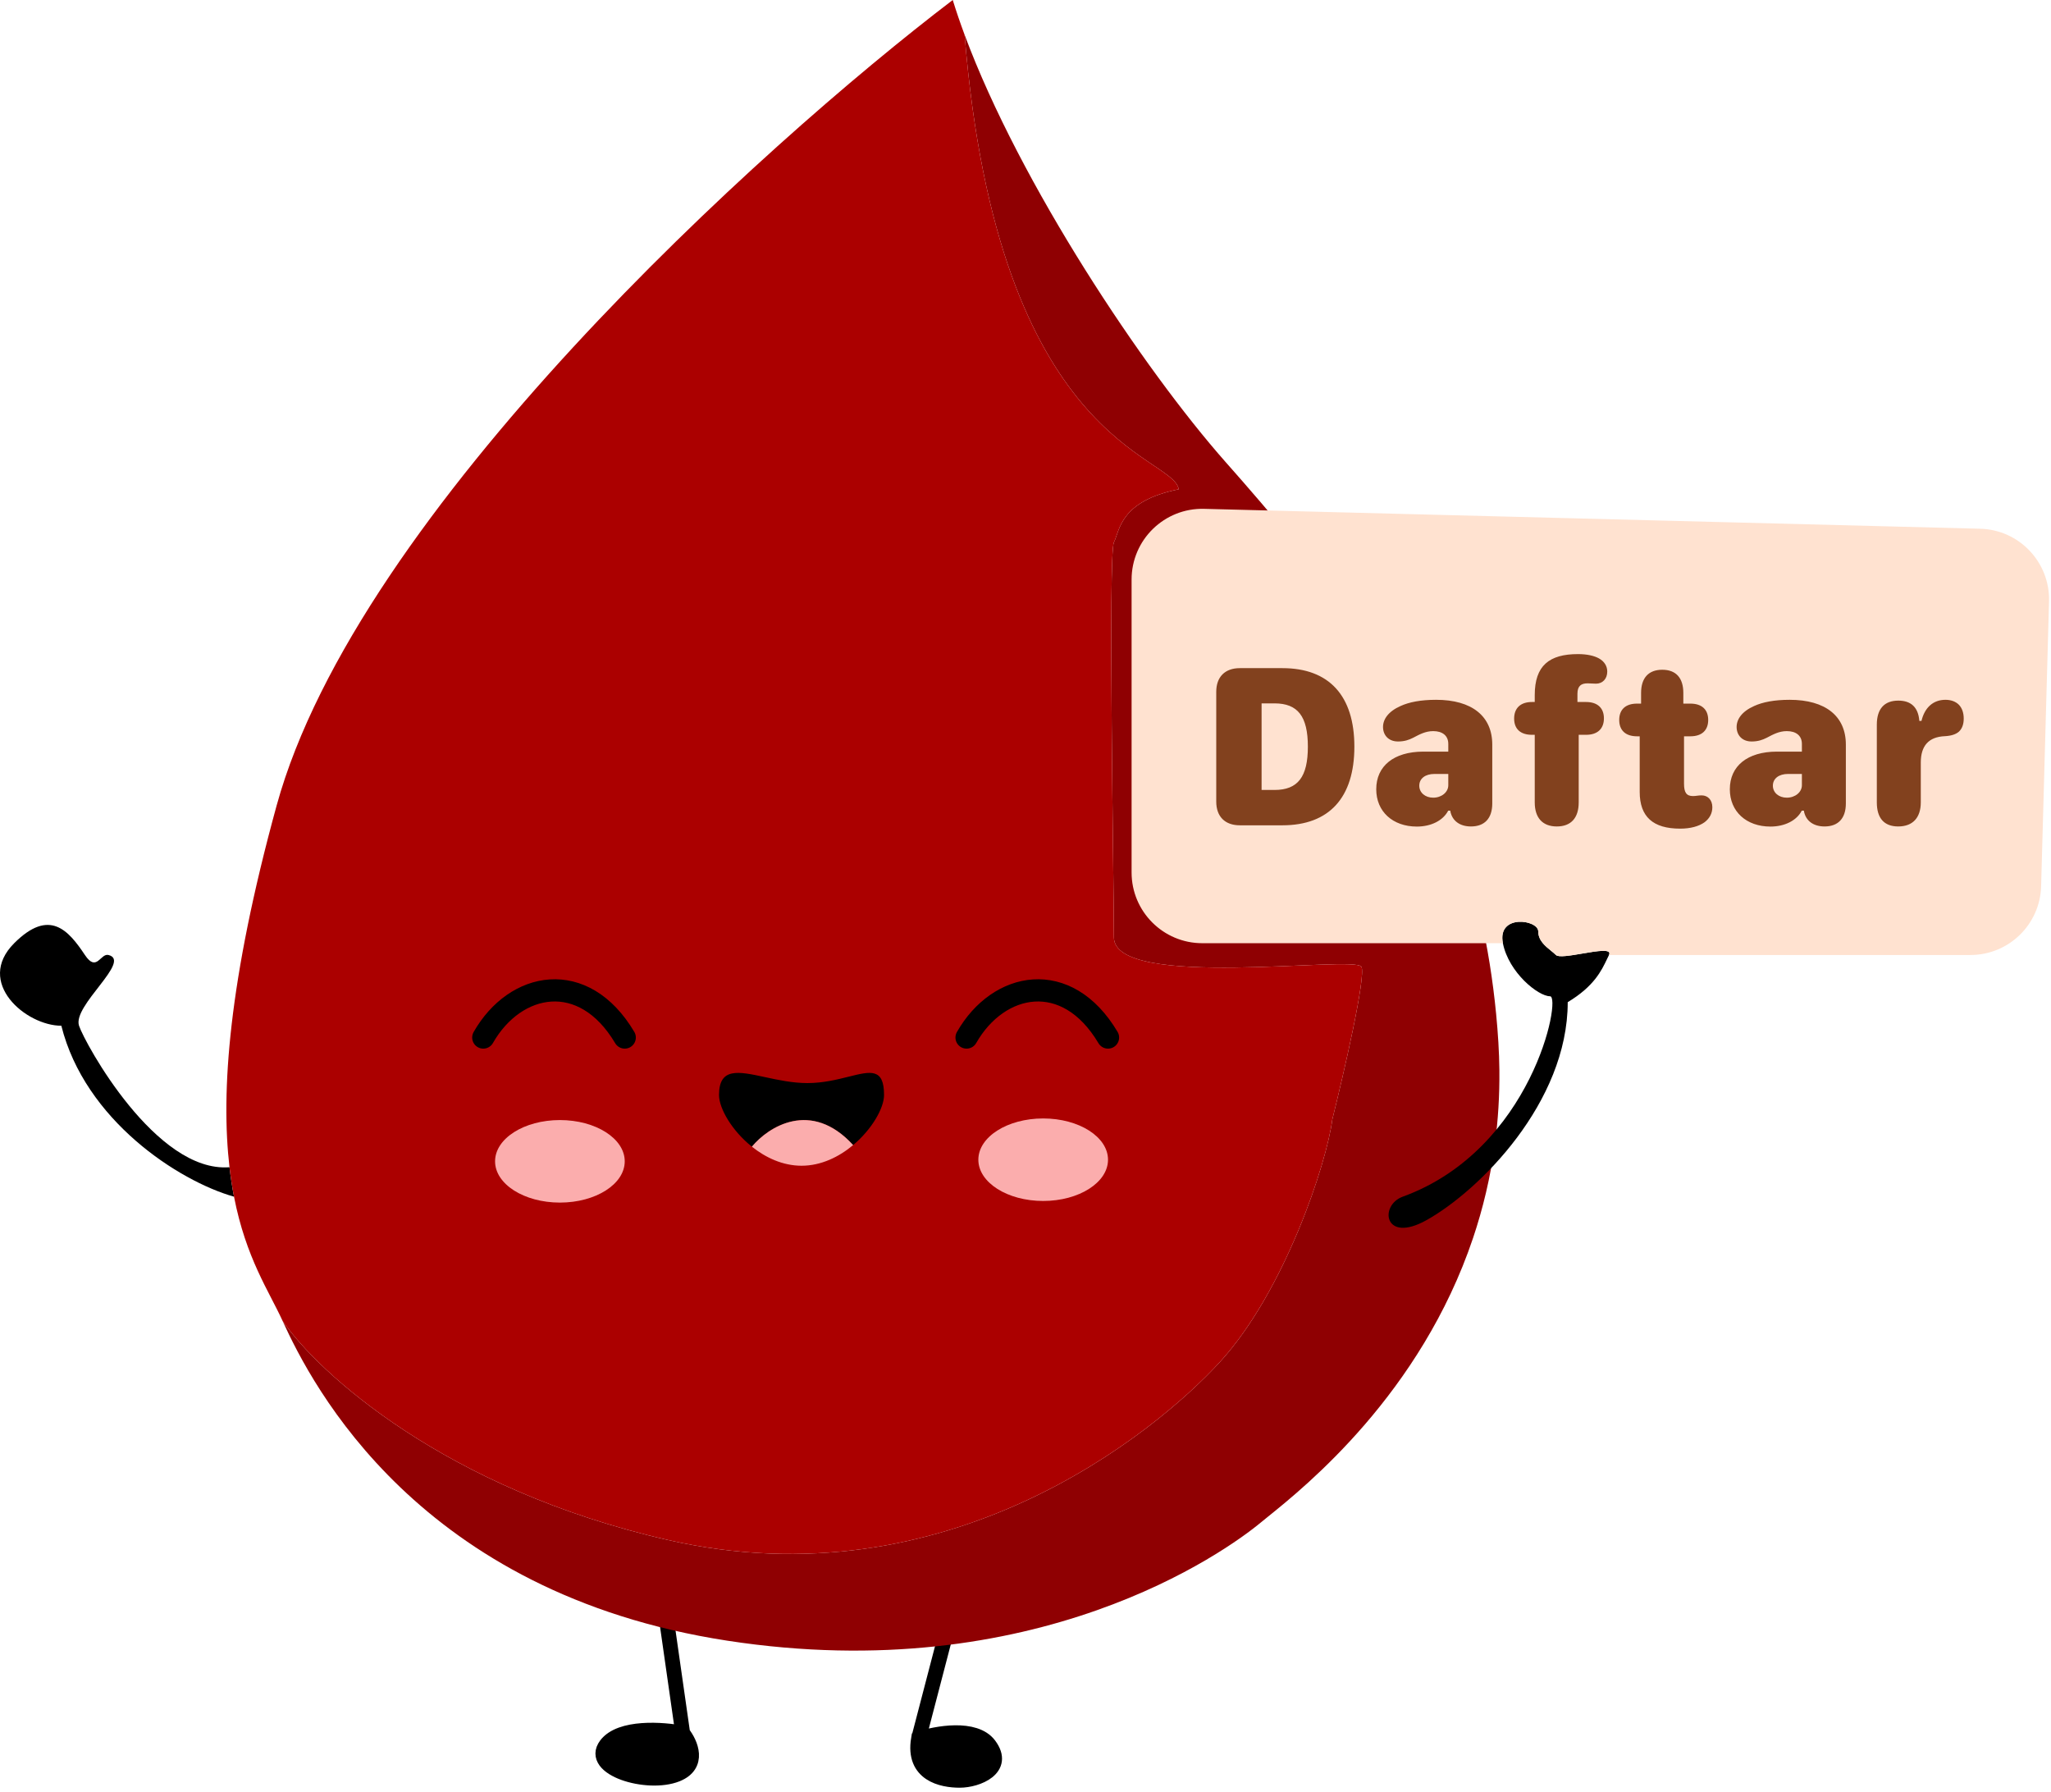 <svg width="277" height="242" viewBox="0 0 277 242" fill="none" xmlns="http://www.w3.org/2000/svg">
<g clip-path="url(#clip0_263_3355)">
<path d="M92.204 234.039C89.55 233.509 83.766 233.084 81.856 235.632C79.468 238.816 87.428 241.204 91.408 239.612C94.592 238.338 93.265 235.366 92.204 234.039ZM124.043 234.836C126.431 234.039 131.684 233.084 133.594 235.632C135.982 238.816 132.003 240.408 129.615 240.408C127.227 240.408 123.247 239.612 124.043 234.836Z" fill="black"/>
<path d="M89.816 217.322L92.204 234.039M92.204 234.039C89.55 233.509 83.766 233.084 81.856 235.632C79.468 238.816 87.428 241.204 91.408 239.612C94.592 238.338 93.265 235.366 92.204 234.039ZM128.819 216.526L124.043 234.836M124.043 234.836C126.431 234.039 131.684 233.084 133.594 235.632C135.982 238.816 132.003 240.408 129.615 240.408C127.227 240.408 123.247 239.612 124.043 234.836Z" stroke="black" stroke-width="2"/>
<path d="M8.285 138.513C11.469 151.25 24.098 159.476 31.606 161.599C31.365 160.36 31.158 159.038 30.994 157.618C21.067 158.414 11.469 140.901 10.673 138.513C9.766 135.79 17.837 129.757 14.653 128.961C13.561 128.687 13.061 131.349 11.469 128.961C9.262 125.648 6.693 122.592 1.918 127.368C-3.392 132.679 3.509 138.513 8.285 138.513Z" fill="black"/>
<path d="M38.161 178.365C42.166 187.163 56.584 215.157 98.236 221.556C139.888 227.954 165.52 209.558 170.326 205.558C170.578 205.348 170.9 205.089 171.282 204.781C176.322 200.721 191.881 188.184 198.948 167.171C200.274 163.224 201.303 158.979 201.904 154.434C202.323 151.267 202.536 147.954 202.5 144.496C202.487 143.273 202.442 142.031 202.366 140.772C202.286 139.474 202.185 138.19 202.062 136.922C198.488 99.897 177.137 75.534 165.52 62.388C154.389 49.791 137.758 24.837 130.276 4.698C134.787 60.344 158.399 61.296 159.195 66.072C151.236 67.665 151.236 71.645 150.44 73.237C149.644 74.829 150.44 119.408 150.44 126.572C150.44 133.737 183.075 128.961 183.871 130.553C184.508 131.826 181.515 144.828 179.937 151.17C179.214 156.948 173.529 174.366 164.718 183.963C155.908 193.562 127.873 216.534 90.226 207.959C60.109 201.097 42.967 185.37 38.161 178.365Z" fill="#8F0002"/>
<path d="M128.674 0C102.775 19.729 48.254 69.106 37.36 108.778C30.827 132.571 29.825 147.526 30.994 157.618C31.158 159.038 31.365 160.36 31.606 161.599C33.221 169.906 36.348 174.382 38.161 178.365C42.967 185.37 60.109 201.097 90.226 207.959C127.873 216.534 155.908 193.562 164.718 183.963C173.529 174.366 179.214 156.948 179.937 151.17C181.515 144.828 184.508 131.826 183.871 130.553C183.075 128.961 150.44 133.737 150.44 126.572C150.44 119.408 149.644 74.829 150.44 73.237C151.236 71.645 151.236 67.665 159.195 66.072C158.399 61.296 134.787 60.344 130.276 4.698C129.682 3.099 129.145 1.53 128.674 0Z" fill="#AB0000"/>
<path fill-rule="evenodd" clip-rule="evenodd" d="M189.443 161.599C186.259 162.756 186.895 167.967 192.626 164.783C199.79 160.803 211.73 148.862 211.73 135.329C215.288 133.194 216.3 131.06 217.045 129.493C217.133 129.307 217.217 129.129 217.302 128.961C217.744 128.076 215.729 128.42 213.715 128.764C212.104 129.039 210.491 129.314 210.138 128.961C209.95 128.773 209.718 128.585 209.472 128.386C208.68 127.744 207.75 126.993 207.75 125.776C207.75 124.184 202.178 123.388 202.974 127.368C203.77 131.349 207.75 134.533 209.342 134.533C210.934 134.533 206.954 155.23 189.443 161.599Z" fill="black"/>
<path d="M202.974 127.368C202.178 123.388 207.75 124.184 207.75 125.776C207.75 126.993 208.68 127.744 209.473 128.386C209.718 128.585 209.95 128.773 210.138 128.961C210.491 129.314 212.104 129.039 213.715 128.764C215.729 128.42 217.744 128.076 217.302 128.961H266.117C271.29 128.961 275.523 124.844 275.666 119.673L276.734 81.214C276.881 75.932 272.713 71.535 267.431 71.399L162.625 68.712C157.255 68.574 152.828 72.89 152.828 78.261V117.816C152.828 123.092 157.104 127.368 162.379 127.368H202.974Z" fill="#FFE2D0"/>
<path d="M164.261 108.245V93.427C164.261 91.406 165.442 90.224 167.448 90.224H173.2C179.496 90.224 182.916 93.94 182.916 100.828C182.916 107.731 179.496 111.447 173.2 111.447H167.448C165.442 111.447 164.261 110.266 164.261 108.245ZM170.385 106.674H172.127C175.282 106.674 176.635 104.917 176.635 100.828C176.635 96.739 175.282 94.982 172.127 94.982H170.385V106.674ZM195.586 109.473C194.901 110.794 193.3 111.618 191.356 111.618C188.093 111.618 185.869 109.582 185.869 106.581C185.869 103.425 188.263 101.512 192.197 101.497H195.6V100.455C195.6 99.351 194.823 98.729 193.564 98.729C192.491 98.729 191.682 99.196 190.843 99.631C190.285 99.911 189.692 100.128 188.807 100.128C187.548 100.128 186.786 99.289 186.786 98.169C186.786 97.128 187.5 96.07 189.15 95.34C190.299 94.811 191.885 94.5 193.953 94.5C198.787 94.5 201.54 96.708 201.54 100.548V108.493C201.54 110.515 200.499 111.603 198.663 111.603C197.186 111.603 196.145 110.872 195.88 109.566V109.473H195.586ZM191.682 106.099C191.682 107.032 192.475 107.716 193.564 107.716C194.699 107.716 195.6 106.97 195.6 106.037V104.513H193.72C192.491 104.513 191.682 105.135 191.682 106.099ZM213.214 108.353C213.214 110.452 212.172 111.603 210.26 111.603C208.347 111.603 207.276 110.452 207.276 108.353V99.227H206.901C205.348 99.227 204.493 98.434 204.493 97.034C204.493 95.635 205.348 94.796 206.901 94.796H207.276V93.863C207.276 89.867 209.25 88.328 213.12 88.328C214.333 88.328 215.297 88.545 215.966 88.918C216.697 89.338 217.069 89.96 217.069 90.691C217.069 91.67 216.433 92.323 215.546 92.323C215.157 92.323 214.815 92.277 214.411 92.277C213.556 92.277 213.043 92.619 213.043 93.692V94.796H214.209C215.764 94.796 216.619 95.62 216.619 97.003C216.619 98.403 215.764 99.227 214.209 99.227H213.214V108.353ZM221.452 106.939V99.429H221.094C219.54 99.429 218.685 98.62 218.685 97.221C218.685 95.822 219.54 95.013 221.094 95.013H221.638V93.567C221.638 91.546 222.649 90.442 224.499 90.442C226.349 90.442 227.344 91.546 227.344 93.567V95.013H228.293C229.846 95.013 230.703 95.822 230.703 97.221C230.703 98.62 229.846 99.429 228.293 99.429H227.438V105.835C227.438 107.016 227.764 107.498 228.651 107.498C229.069 107.498 229.318 107.405 229.816 107.405C230.655 107.405 231.262 108.027 231.262 109.006C231.262 109.83 230.889 110.515 230.22 111.028C229.444 111.587 228.308 111.898 226.909 111.898C223.24 111.898 221.452 110.281 221.452 106.939ZM243.34 109.473C242.657 110.794 241.055 111.618 239.111 111.618C235.846 111.618 233.624 109.582 233.624 106.581C233.624 103.425 236.018 101.512 239.95 101.497H243.356V100.455C243.356 99.351 242.579 98.729 241.32 98.729C240.247 98.729 239.438 99.196 238.599 99.631C238.039 99.911 237.448 100.128 236.561 100.128C235.302 100.128 234.541 99.289 234.541 98.169C234.541 97.128 235.256 96.07 236.903 95.34C238.054 94.811 239.64 94.5 241.708 94.5C246.543 94.5 249.294 96.708 249.294 100.548V108.493C249.294 110.515 248.252 111.603 246.419 111.603C244.941 111.603 243.9 110.872 243.636 109.566V109.473H243.34ZM239.438 106.099C239.438 107.032 240.231 107.716 241.32 107.716C242.455 107.716 243.356 106.97 243.356 106.037V104.513H241.474C240.247 104.513 239.438 105.135 239.438 106.099ZM259.414 108.353C259.414 110.421 258.326 111.603 256.367 111.603C254.409 111.603 253.476 110.421 253.476 108.353V97.858C253.476 95.744 254.471 94.609 256.383 94.609C258.092 94.609 259.057 95.511 259.211 97.283V97.346H259.508C259.942 95.526 261.109 94.5 262.741 94.5C263.502 94.5 264.124 94.733 264.56 95.169C264.979 95.604 265.213 96.242 265.213 97.034C265.213 97.812 264.995 98.387 264.575 98.791C264.156 99.165 263.518 99.367 262.663 99.413C260.471 99.507 259.414 100.719 259.414 102.974V108.353Z" fill="#82411E"/>
<path d="M65.27 140.105C69.575 132.543 78.813 130.733 84.374 140.105" stroke="black" stroke-width="3" stroke-linecap="round"/>
<path d="M130.54 140.105C134.845 132.543 144.083 130.733 149.644 140.105" stroke="black" stroke-width="3" stroke-linecap="round"/>
<path d="M75.618 162.395C80.454 162.395 84.374 159.9 84.374 156.822C84.374 153.745 80.454 151.25 75.618 151.25C70.782 151.25 66.862 153.745 66.862 156.822C66.862 159.9 70.782 162.395 75.618 162.395Z" fill="#FBADAD"/>
<path d="M140.888 162.176C145.724 162.176 149.644 159.681 149.644 156.604C149.644 153.526 145.724 151.032 140.888 151.032C136.052 151.032 132.132 153.526 132.132 156.604C132.132 159.681 136.052 162.176 140.888 162.176Z" fill="#FBADAD"/>
<path fill-rule="evenodd" clip-rule="evenodd" d="M115.222 154.627C117.767 152.492 119.396 149.624 119.396 147.865C119.396 144.198 117.592 144.649 114.614 145.394C113.052 145.784 111.166 146.255 109.049 146.255C107.03 146.255 105.051 145.827 103.303 145.449C99.722 144.674 97.109 144.109 97.109 147.865C97.109 149.684 98.852 152.689 101.547 154.843C103.757 152.164 109.553 148.425 115.222 154.627Z" fill="black"/>
<path d="M101.547 154.843C103.413 156.334 105.735 157.418 108.253 157.418C110.89 157.418 113.314 156.228 115.222 154.627C109.553 148.425 103.757 152.164 101.547 154.843Z" fill="#FBADAD"/>
</g>
<defs>
<clipPath id="clip0_263_3355">
<rect width="277" height="242" fill="white"/>
</clipPath>
</defs>
</svg>
